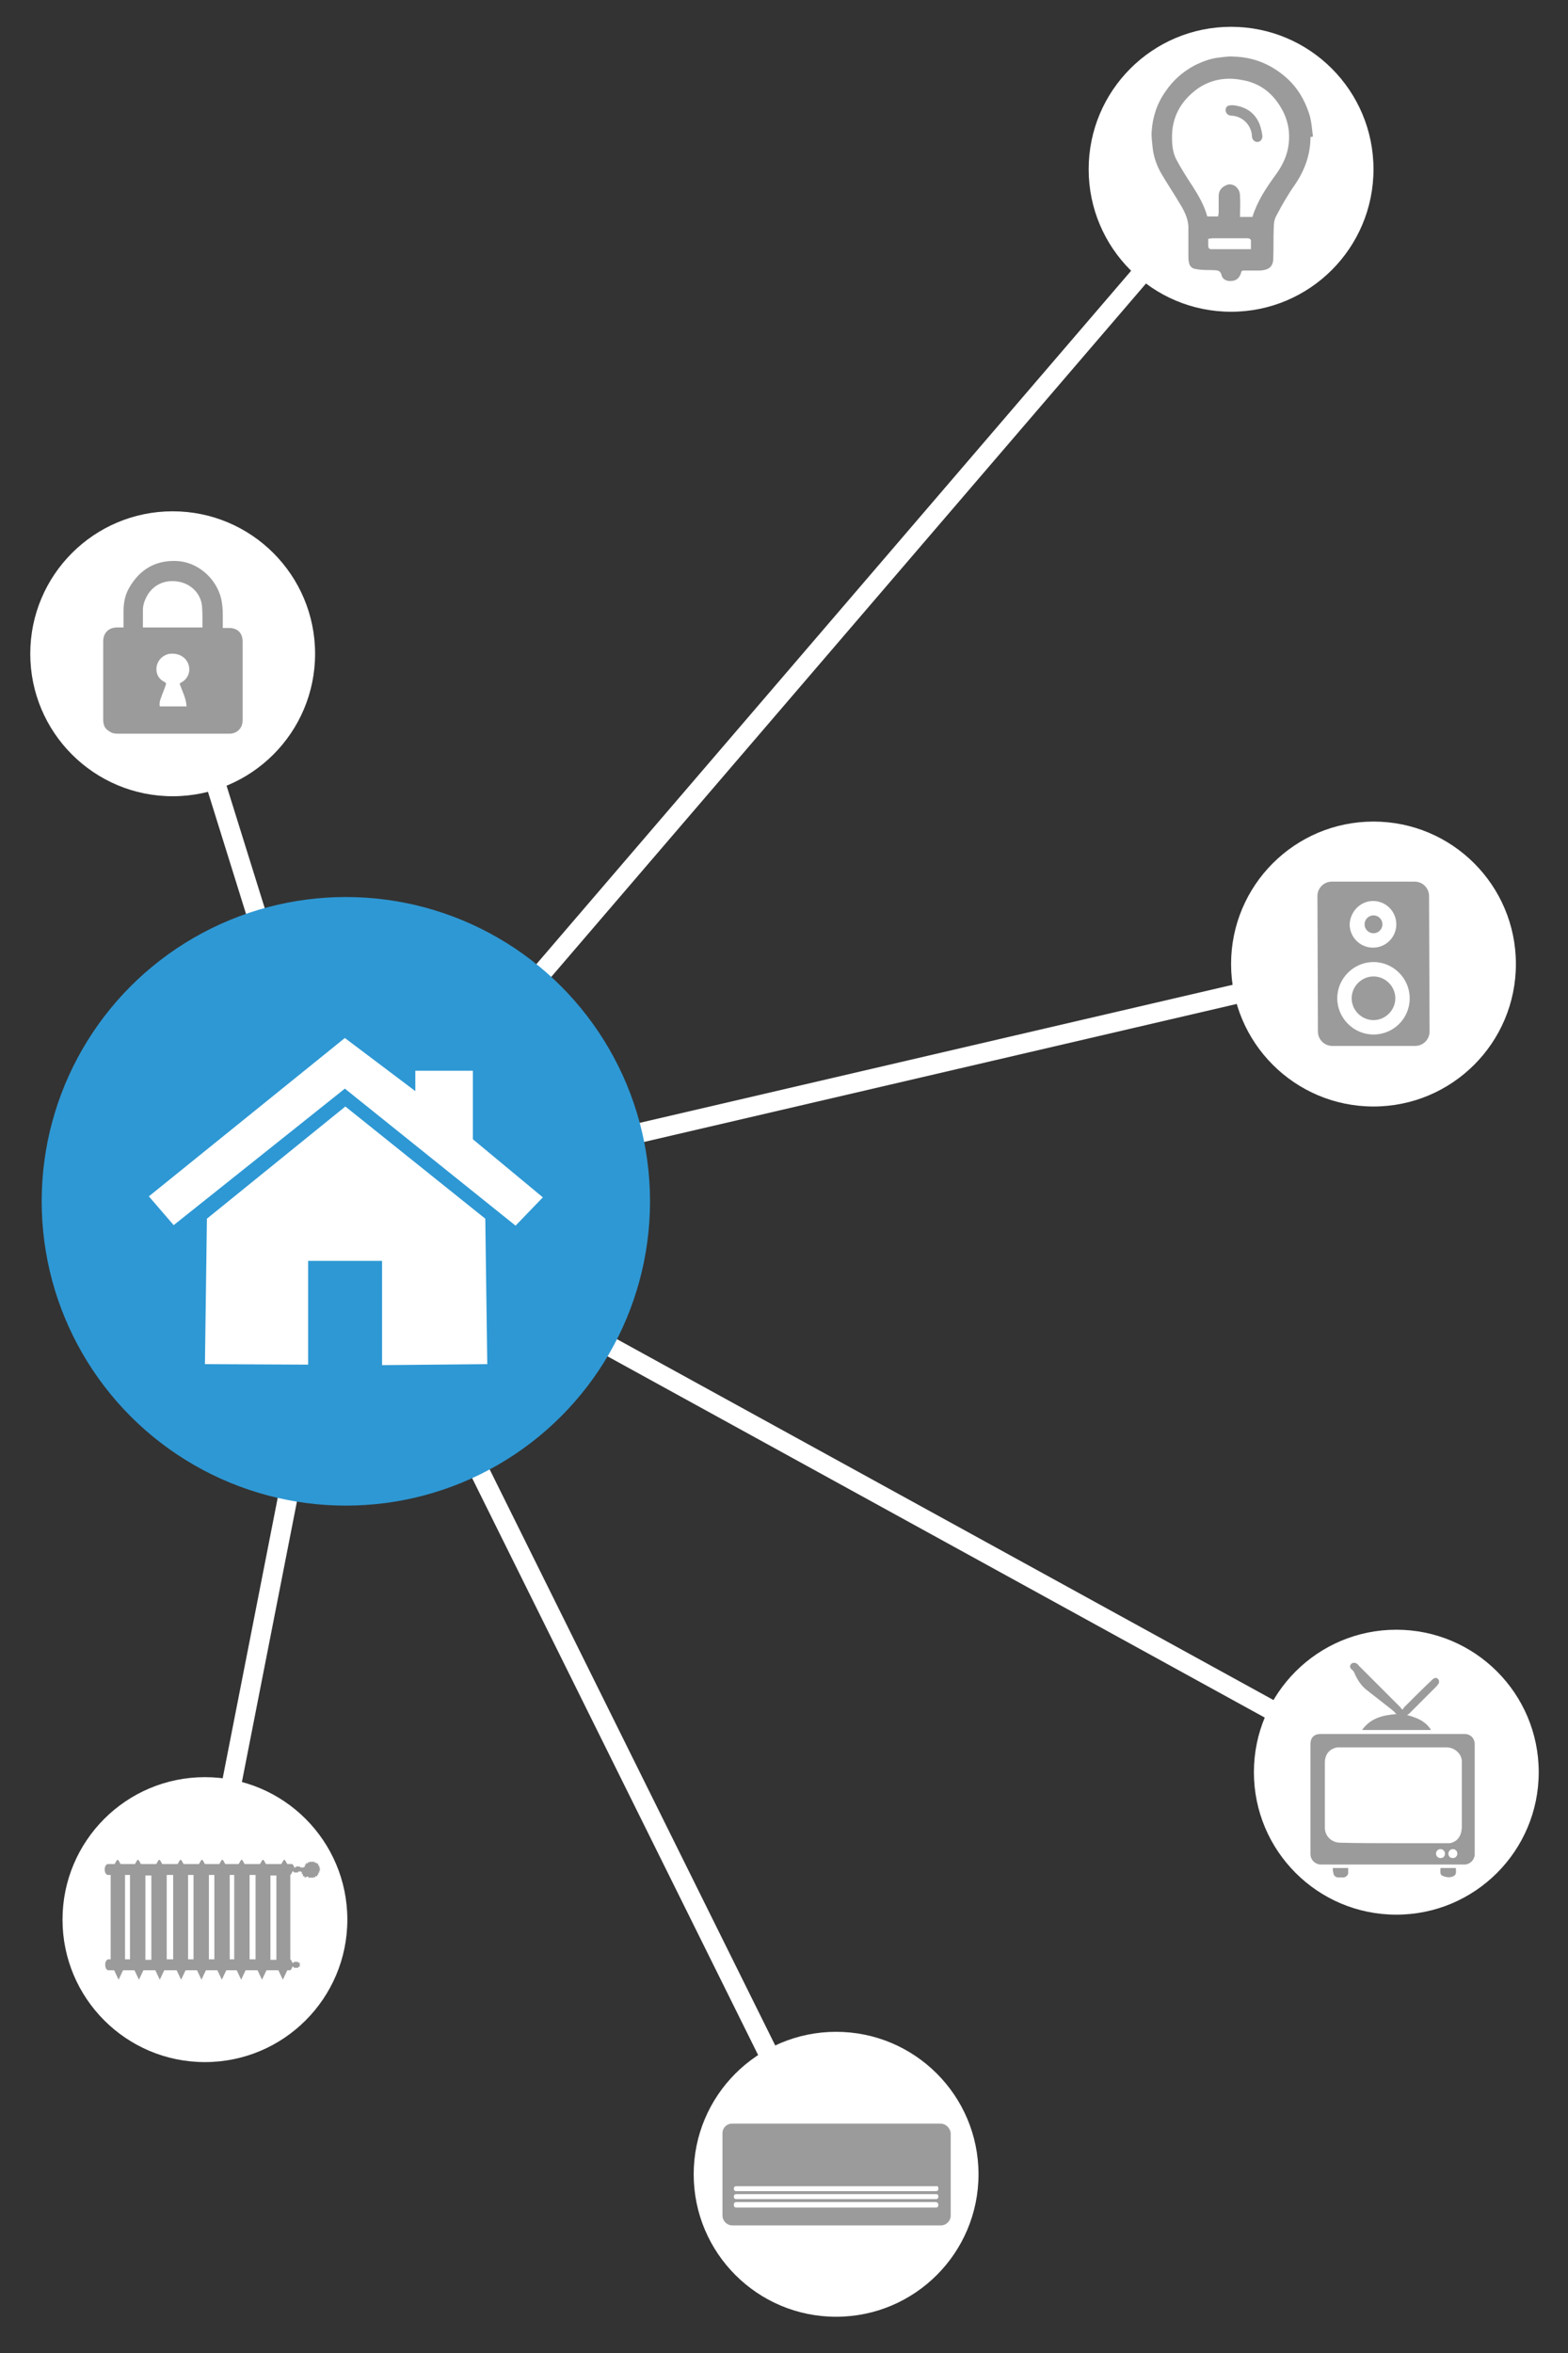 <?xml version="1.0" encoding="utf-8"?>
<!-- Generator: Adobe Illustrator 19.0.1, SVG Export Plug-In . SVG Version: 6.00 Build 0)  -->
<svg version="1.1" id="Layer_1" xmlns="http://www.w3.org/2000/svg" xmlns:xlink="http://www.w3.org/1999/xlink" x="0px" y="0px"
	 viewBox="0 0 316 474" style="enable-background:new 0 0 316 474;" xml:space="preserve">
<rect x="0" y="0" width="316" height="474" fill="#333333" stroke="none"/>
<style type="text/css">
	.st0{fill:none;stroke:#FFFFFF;stroke-width:3.946;stroke-miterlimit:10;}
	.st1{fill:#2E98D4;}
	.st2{fill:#FFFFFF;}
	.st3{fill:#9C9B9B;}
</style>
<g>
	<polyline class="st0" points="269.9,352 69.7,242 276.8,193.8 	"/>
	<polyline class="st0" points="248.1,34.1 69.7,242 34.9,130.4 	"/>
	<polyline class="st0" points="41.3,386.7 69.7,242 166.9,438 	"/>
	<g>
		<circle class="st1" cx="69.7" cy="242" r="61.3"/>
		<g>
			<polygon class="st2" points="95.3,229.5 95.3,215.7 83.7,215.7 83.7,219.8 69.5,209.1 69.5,209.1 30,241 35,246.8 69.5,219.3 
				103.9,246.9 109.4,241.2 			"/>
			<polygon class="st2" points="62.1,254 77,254 77,275 98.2,274.8 97.8,245.5 69.6,222.9 41.7,245.5 41.3,274.8 62.1,274.9 			"/>
		</g>
	</g>
	<g>
		<circle class="st2" cx="41.3" cy="386.7" r="28.7"/>
		<path class="st3" d="M64.5,376.9c0-0.1,0-0.1,0-0.2l0,0l-0.1,0c0-0.1,0-0.1,0-0.2l0.1,0c0-0.1,0-0.1,0-0.2l-0.1,0
			c0-0.1,0-0.1-0.1-0.2l0.1-0.1c0-0.1-0.1-0.1-0.1-0.2l-0.1,0.1c0-0.1-0.1-0.1-0.1-0.2l0.1-0.1c0-0.1-0.1-0.1-0.1-0.2l-0.1,0.1
			c0,0-0.1-0.1-0.2-0.1l0.1-0.1c-0.1,0-0.1-0.1-0.2-0.1l-0.1,0.1c-0.1,0-0.1-0.1-0.2-0.1l0.1-0.1c-0.1,0-0.1-0.1-0.2-0.1l0,0.1
			c-0.1,0-0.1,0-0.2,0l0-0.1c-0.1,0-0.1,0-0.2,0l0,0l0,0.1c-0.1,0-0.1,0-0.2,0l0-0.1c-0.1,0-0.1,0-0.2,0l0,0.1c-0.1,0-0.1,0-0.2,0.1
			l-0.1-0.1c-0.1,0-0.1,0.1-0.2,0.1l0.1,0.1c-0.1,0-0.1,0.1-0.2,0.1l-0.1-0.1c-0.1,0-0.1,0.1-0.2,0.1l0.1,0.1c0,0-0.1,0.1-0.1,0.2
			l-0.1-0.1c0,0.1-0.1,0.1-0.1,0.2l0.1,0.1c0,0.1-0.1,0.1-0.1,0.2l-0.1-0.1c0,0.1-0.1,0.1-0.1,0.2l0,0h-0.7v-0.2h-0.9v0.2h-0.3
			c-0.1-0.5-0.4-0.7-0.4-0.7h-1l-0.4-0.7c-0.1-0.2-0.3-0.2-0.4,0l-0.4,0.7h-3.1l-0.4-0.7c-0.1-0.2-0.3-0.2-0.4,0l-0.4,0.7h-3.1
			l-0.4-0.7c-0.1-0.2-0.3-0.2-0.4,0l-0.4,0.7h-2.7l-0.4-0.7c-0.1-0.2-0.3-0.2-0.4,0l-0.4,0.7h-2.9l-0.4-0.7c-0.1-0.2-0.3-0.2-0.4,0
			l-0.4,0.7H37l-0.4-0.7c-0.1-0.2-0.3-0.2-0.4,0l-0.4,0.7h-3.1l-0.4-0.7c-0.1-0.2-0.3-0.2-0.4,0l-0.4,0.7h-3.1l-0.4-0.7
			c-0.1-0.2-0.3-0.2-0.4,0l-0.4,0.7h-2.9l-0.4-0.7c-0.1-0.2-0.3-0.2-0.4,0l-0.4,0.7h-1.4c0,0-0.6,0.1-0.6,1.1s0.6,1.1,0.6,1.1h0.6
			v17h-0.5c0,0-0.6,0.1-0.6,1.1c0,1,0.6,1.1,0.6,1.1h1.2l0.9,1.9l0.9-1.9h2.3l0.9,1.9l0.9-1.9h2.4l0.9,1.9l0.9-1.9h2.5l0.9,1.9
			l0.9-1.9h2.3l0.9,1.9l0.9-1.9h2.3l0.9,1.9l0.9-1.9h2.1l0.9,1.9l0.9-1.9h2.4l0.9,1.9l0.9-1.9h2.4l0.9,1.9l0.9-1.9h0.6
			c0,0,0.3-0.2,0.4-0.7h0.3v0.2h0.9v-0.2h0.3v-0.8h-0.3v-0.2h-0.9v0.2h-0.3c-0.1-0.5-0.4-0.7-0.4-0.7h0v-17h0c0,0,0.3-0.2,0.4-0.7
			h0.3v0.2h0.9V377h0.6c0,0,0,0.1,0,0.1l0.1,0c0,0.1,0,0.1,0.1,0.2l-0.1,0.1c0,0.1,0.1,0.1,0.1,0.2l0.1-0.1c0,0.1,0.1,0.1,0.1,0.2
			l-0.1,0.1c0,0.1,0.1,0.1,0.1,0.2l0.1-0.1c0,0,0.1,0.1,0.2,0.1l-0.1,0.1c0.1,0,0.1,0.1,0.2,0.1L62,378c0.1,0,0.1,0.1,0.2,0.1
			l-0.1,0.1c0.1,0,0.1,0.1,0.2,0.1l0-0.1c0.1,0,0.1,0,0.2,0l0,0.1c0.1,0,0.1,0,0.2,0h0l0-0.1c0.1,0,0.1,0,0.2,0l0,0.1
			c0.1,0,0.1,0,0.2,0l0-0.1c0.1,0,0.1,0,0.2-0.1l0.1,0.1c0.1,0,0.1-0.1,0.2-0.1l-0.1-0.1c0.1,0,0.1-0.1,0.2-0.1l0.1,0.1
			c0.1,0,0.1-0.1,0.2-0.1l-0.1-0.1c0,0,0.1-0.1,0.1-0.2l0.1,0.1c0-0.1,0.1-0.1,0.1-0.2l-0.1-0.1c0-0.1,0.1-0.1,0.1-0.2l0.1,0.1
			c0-0.1,0.1-0.1,0.1-0.2l-0.1,0c0-0.1,0-0.1,0-0.2L64.5,376.9z M33.6,377.7h1.3v17h-1.3V377.7z M30.5,394.8h-1.2v-17h1.2V394.8z
			 M37.9,377.7H39v17h-1.1V377.7z M42.1,377.7h1.1v17h-1.1V377.7z M46.3,377.7h0.9v17h-0.9V377.7z M50.3,377.7h1.2v17h-1.2V377.7z
			 M25.2,377.7h1v17h-1V377.7z M55.7,394.8h-1.2v-17h1.2V394.8z"/>
	</g>
	<g>
		<circle class="st2" cx="168.5" cy="438" r="28.7"/>
		<path class="st3" d="M189.6,427.8h-42.1c-1.1,0-1.9,0.9-1.9,1.9v0.2v0.3v15v0.8v0.3c0,1.1,0.9,2,2,2h42c1.1,0,2-0.9,2-2V446v-0.8
			v-15v-0.3v-0.2C191.5,428.7,190.6,427.8,189.6,427.8z M189.1,444.1L189.1,444.1L189.1,444.1C189.1,444.2,189.1,444.2,189.1,444.1
			C189.1,444.2,189.1,444.2,189.1,444.1v0.2c0,0.2-0.2,0.4-0.4,0.4h-40.4c-0.2,0-0.4-0.2-0.4-0.4v-0.1c0,0,0,0,0,0c0,0,0,0,0,0v0v0
			V444c0-0.2,0.2-0.4,0.4-0.4h40.4C188.9,443.7,189.1,443.8,189.1,444.1L189.1,444.1z M189.1,442.4L189.1,442.4L189.1,442.4
			C189.1,442.5,189.1,442.5,189.1,442.4C189.1,442.5,189.1,442.5,189.1,442.4v0.2c0,0.2-0.2,0.4-0.4,0.4h-40.4
			c-0.2,0-0.4-0.2-0.4-0.4v-0.1c0,0,0,0,0,0c0,0,0,0,0,0v0v0v-0.1c0-0.2,0.2-0.4,0.4-0.4h40.4C188.9,442,189.1,442.1,189.1,442.4
			L189.1,442.4z M189.1,440.8L189.1,440.8L189.1,440.8C189.1,440.9,189.1,440.9,189.1,440.8C189.1,440.9,189.1,440.9,189.1,440.8
			v0.2c0,0.2-0.2,0.4-0.4,0.4h-40.4c-0.2,0-0.4-0.2-0.4-0.4v-0.1c0,0,0,0,0,0c0,0,0,0,0,0v0v0v-0.1c0-0.2,0.2-0.4,0.4-0.4h40.4
			C188.9,440.3,189.1,440.5,189.1,440.8L189.1,440.8z"/>
	</g>
	<g>
		<circle class="st2" cx="281.4" cy="357" r="28.7"/>
		<g>
			<path class="st3" d="M280.7,349.3c4.8,0,9.6,0,14.4,0c1.3,0,2.1,0.9,2.1,2.1c0,7.4,0,14.8,0,22.1c0,1.1-0.9,2.1-2.1,2.1
				c-9.6,0-19.3,0-28.9,0c-1.1,0-2.1-0.9-2.1-2.1c0-7.4,0-14.8,0-22.2c0-1.3,0.8-2,2-2C271,349.3,275.9,349.3,280.7,349.3z
				 M280.7,371.3c3.6,0,7.2,0,10.8,0c0.2,0,0.5,0,0.7,0c1.5-0.3,2.3-1.4,2.4-3.1c0-3.9,0-7.9,0-11.8c0-0.6,0-1.1,0-1.7
				c-0.1-1.5-1.5-2.7-3.1-2.7c-7.2,0-14.3,0-21.5,0c-0.2,0-0.4,0-0.5,0c-1.6,0.3-2.5,1.4-2.5,3.1c0,3,0,6,0,8.9c0,1.4,0,2.8,0,4.2
				c0,1.7,1.4,3,3.1,3C273.5,371.3,277.1,371.3,280.7,371.3z M291.2,373.4c0-0.5-0.4-0.9-0.9-0.9c-0.5,0-0.9,0.4-0.9,0.9
				c0,0.5,0.4,0.9,0.9,0.9C290.8,374.3,291.2,374,291.2,373.4z M292.8,374.3c0.5,0,0.9-0.4,0.9-0.9c0-0.5-0.4-0.9-0.9-0.9
				c-0.5,0-0.9,0.4-0.9,0.9C291.9,374,292.3,374.3,292.8,374.3z"/>
			<path class="st3" d="M283.6,345.5c1.9,0.5,3.7,1.2,4.8,3l-13.9,0c1.7-2.4,4.2-3,6.9-3.2c-0.8-0.9-0.3-0.4-5.9-4.8
				c-1.2-0.9-2-2.2-2.6-3.6c-0.1-0.3-0.4-0.5-0.6-0.7c-0.3-0.3-0.3-0.7,0-1c0.3-0.3,0.7-0.3,1.1-0.1c0.1,0.1,0.3,0.2,0.4,0.4
				c2.8,2.8,5.6,5.6,8.4,8.4c0.1,0.1,0.2,0.3,0.3,0.4c0.1,0,0.1,0,0.2,0.1c0.1-0.2,0.1-0.3,0.3-0.5c1.8-1.8,3.7-3.7,5.6-5.5
				c0.2-0.2,0.5-0.4,0.7-0.4c0.6,0,0.9,0.7,0.6,1.2c-0.1,0.1-0.2,0.2-0.3,0.4c-1.9,1.9-3.7,3.7-5.6,5.6c-0.1,0.1-0.3,0.2-0.5,0.3
				C283.5,345.4,283.5,345.4,283.6,345.5z"/>
			<path class="st3" d="M268.6,376.3c1,0,2,0,3.1,0c0,0.4,0,0.7,0,1.1c-0.1,0.4-0.4,0.7-0.9,0.8c-0.4,0-0.7,0-1.1,0
				c-0.6,0-1-0.5-1-1C268.6,376.9,268.6,376.6,268.6,376.3z"/>
			<path class="st3" d="M290.3,376.3c1,0,2,0,3.1,0c0,0.6,0.2,1.3-0.4,1.6c-0.7,0.4-1.5,0.3-2.2,0
				C290.1,377.7,290.3,377,290.3,376.3z"/>
		</g>
	</g>
	<g>
		<circle class="st2" cx="34.8" cy="131.7" r="28.7"/>
		<path class="st3" d="M24.9,126.4c0-1.1,0-2.2,0-3.3c0-1.7,0.3-3.3,1.2-4.8c2.1-3.6,5.2-5.4,9.3-5.3c4.3,0.1,8.2,3.4,9.2,7.7
			c0.2,1,0.3,2,0.3,3.1c0,0.9,0,1.7,0,2.7c0.4,0,0.8,0,1.2,0c1.8,0,2.8,1,2.8,2.8c0,5.2,0,10.5,0,15.7c0,1-0.3,1.8-1.2,2.4
			c-0.5,0.3-1,0.4-1.5,0.4c-6,0-12,0-18,0c-1.5,0-3,0-4.5,0c-0.6,0-1.2-0.1-1.7-0.5c-0.9-0.5-1.2-1.3-1.2-2.3c0-2.3,0-4.6,0-7
			c0-2.9,0-5.9,0-8.8c0-1.7,1.1-2.8,2.8-2.8C24,126.4,24.4,126.4,24.9,126.4z M40.8,126.4c0-0.4,0-0.7,0-1c0-1.1,0-2.3-0.1-3.4
			c-0.3-2.6-2.4-4.6-5.2-4.9c-2.7-0.3-5,1-6.1,3.4c-0.4,0.8-0.6,1.6-0.6,2.5c0,1.1,0,2.3,0,3.4C32.9,126.4,36.8,126.4,40.8,126.4z
			 M36.2,137.7c0.1-0.1,0.2-0.1,0.3-0.2c1.9-1,2.2-3.4,0.7-4.9c-0.9-0.8-1.9-1-3-0.9c-1.8,0.3-3,2-2.6,3.8c0.2,0.9,0.8,1.5,1.6,1.9
			c0.3,0.2,0.3,0.3,0.2,0.6c-0.3,0.9-0.7,1.8-1,2.7c-0.2,0.5-0.3,1-0.2,1.6c1.8,0,3.6,0,5.4,0C37.5,140.6,36.7,139.2,36.2,137.7z"/>
	</g>
	<g>
		<circle class="st2" cx="276.8" cy="194.2" r="28.7"/>
		<g>
			<path class="st3" d="M276.8,196.7c-2.4,0-4.4,2-4.4,4.4c0,2.4,2,4.4,4.4,4.4c2.4,0,4.4-2,4.4-4.4
				C281.2,198.7,279.2,196.7,276.8,196.7z"/>
			<circle class="st3" cx="276.8" cy="186.2" r="1.8"/>
			<path class="st3" d="M285.1,177.6l-16.7,0c-1.6,0-2.9,1.3-2.9,2.9l0.1,27.3c0,1.6,1.3,2.9,2.9,2.9l16.7,0c1.6,0,2.9-1.3,2.9-2.9
				l-0.1-27.3C288,178.9,286.7,177.6,285.1,177.6z M276.7,181.5c2.6,0,4.7,2.1,4.7,4.7c0,2.6-2.1,4.7-4.7,4.7
				c-2.6,0-4.7-2.1-4.7-4.7C272.1,183.6,274.2,181.5,276.7,181.5z M276.8,208.4c-4,0-7.3-3.3-7.3-7.3c0-4,3.3-7.3,7.3-7.3
				s7.3,3.3,7.3,7.3C284.1,205.2,280.8,208.4,276.8,208.4z"/>
		</g>
	</g>
	<g>
		<circle class="st2" cx="248.1" cy="34.1" r="28.7"/>
		<g>
			<path class="st3" d="M264.1,27.6c0,3.6-1.2,6.8-3.2,9.7c-1.4,2-2.6,4.1-3.7,6.2c-0.4,0.7-0.5,1.6-0.5,2.4c-0.1,2.1,0,4.1-0.1,6.2
				c0,0.9-0.3,1.7-1.2,2.1c-0.5,0.2-1.1,0.3-1.6,0.3c-1,0-2,0-3,0c-0.4,0-0.6,0-0.7,0.5c-0.3,1-1,1.6-2,1.6
				c-0.8,0.1-1.7-0.3-1.9-1.1c-0.3-1.3-1.2-1-2.1-1.1c-1,0-2.1,0-3.1-0.2c-0.8-0.1-1.3-0.6-1.4-1.4c-0.1-0.4-0.1-0.8-0.1-1.2
				c0-1.8,0-3.5,0-5.3c0.1-1.8-0.6-3.4-1.5-4.9c-1.3-2.2-2.7-4.3-4-6.5c-0.9-1.6-1.5-3.3-1.7-5.1c-0.1-1.1-0.3-2.3-0.2-3.4
				c0.2-2.9,1.1-5.6,2.8-8c1.5-2.2,3.4-3.9,5.8-5.2c1.6-0.8,3.2-1.4,4.9-1.6c1-0.1,2-0.3,3-0.2c4.1,0.1,7.7,1.6,10.8,4.4
				c2.1,1.9,3.5,4.3,4.4,7c0.5,1.5,0.6,3.1,0.8,4.7C264.2,27.6,264.2,27.6,264.1,27.6z M252.4,43.7c1-3.2,2.8-5.9,4.7-8.5
				c1.1-1.5,2-3.2,2.4-5c0.6-2.7,0.3-5.4-1-7.9c-1.8-3.4-4.5-5.6-8.3-6.2c-3.1-0.6-6.2-0.1-8.9,1.8c-3.4,2.5-5.2,5.8-5.1,10
				c0,1.4,0.2,2.9,0.8,4.1c1,1.9,2.2,3.8,3.4,5.6c1.2,1.9,2.3,3.8,2.9,6c0.7,0,1.5,0,2.2,0c0-0.3,0.1-0.6,0.1-0.8c0-1.1,0-2.2,0-3.3
				c0-1.1,0.6-1.9,1.8-2.3c0.7-0.2,1.6,0.1,2.1,0.9c0.3,0.4,0.4,0.9,0.4,1.4c0.1,1.4,0,2.7,0,4.2C250.9,43.7,251.6,43.7,252.4,43.7z
				 M252.1,50.2c0-0.5,0-1,0-1.4c0.1-0.6-0.2-0.8-0.8-0.8c-2.3,0-4.6,0-6.9,0c-0.3,0-0.6,0.1-0.9,0.1c0,0.5,0,0.9,0,1.4
				c0,0.5,0.2,0.7,0.7,0.7c1.8,0,3.7,0,5.5,0C250.5,50.2,251.3,50.2,252.1,50.2z"/>
			<path class="st3" d="M248.6,21.2c2.4,0.3,4.2,1.4,5.2,3.7c0.3,0.8,0.5,1.6,0.6,2.4c0.1,0.7-0.4,1.3-1,1.3c-0.6,0-1.1-0.5-1.1-1.2
				c-0.1-2.2-1.9-4-4.1-4.1c-0.7,0-1.2-0.5-1.2-1.1c0-0.7,0.4-1,1.2-1C248.3,21.2,248.4,21.2,248.6,21.2z"/>
		</g>
	</g>
</g>
</svg>
